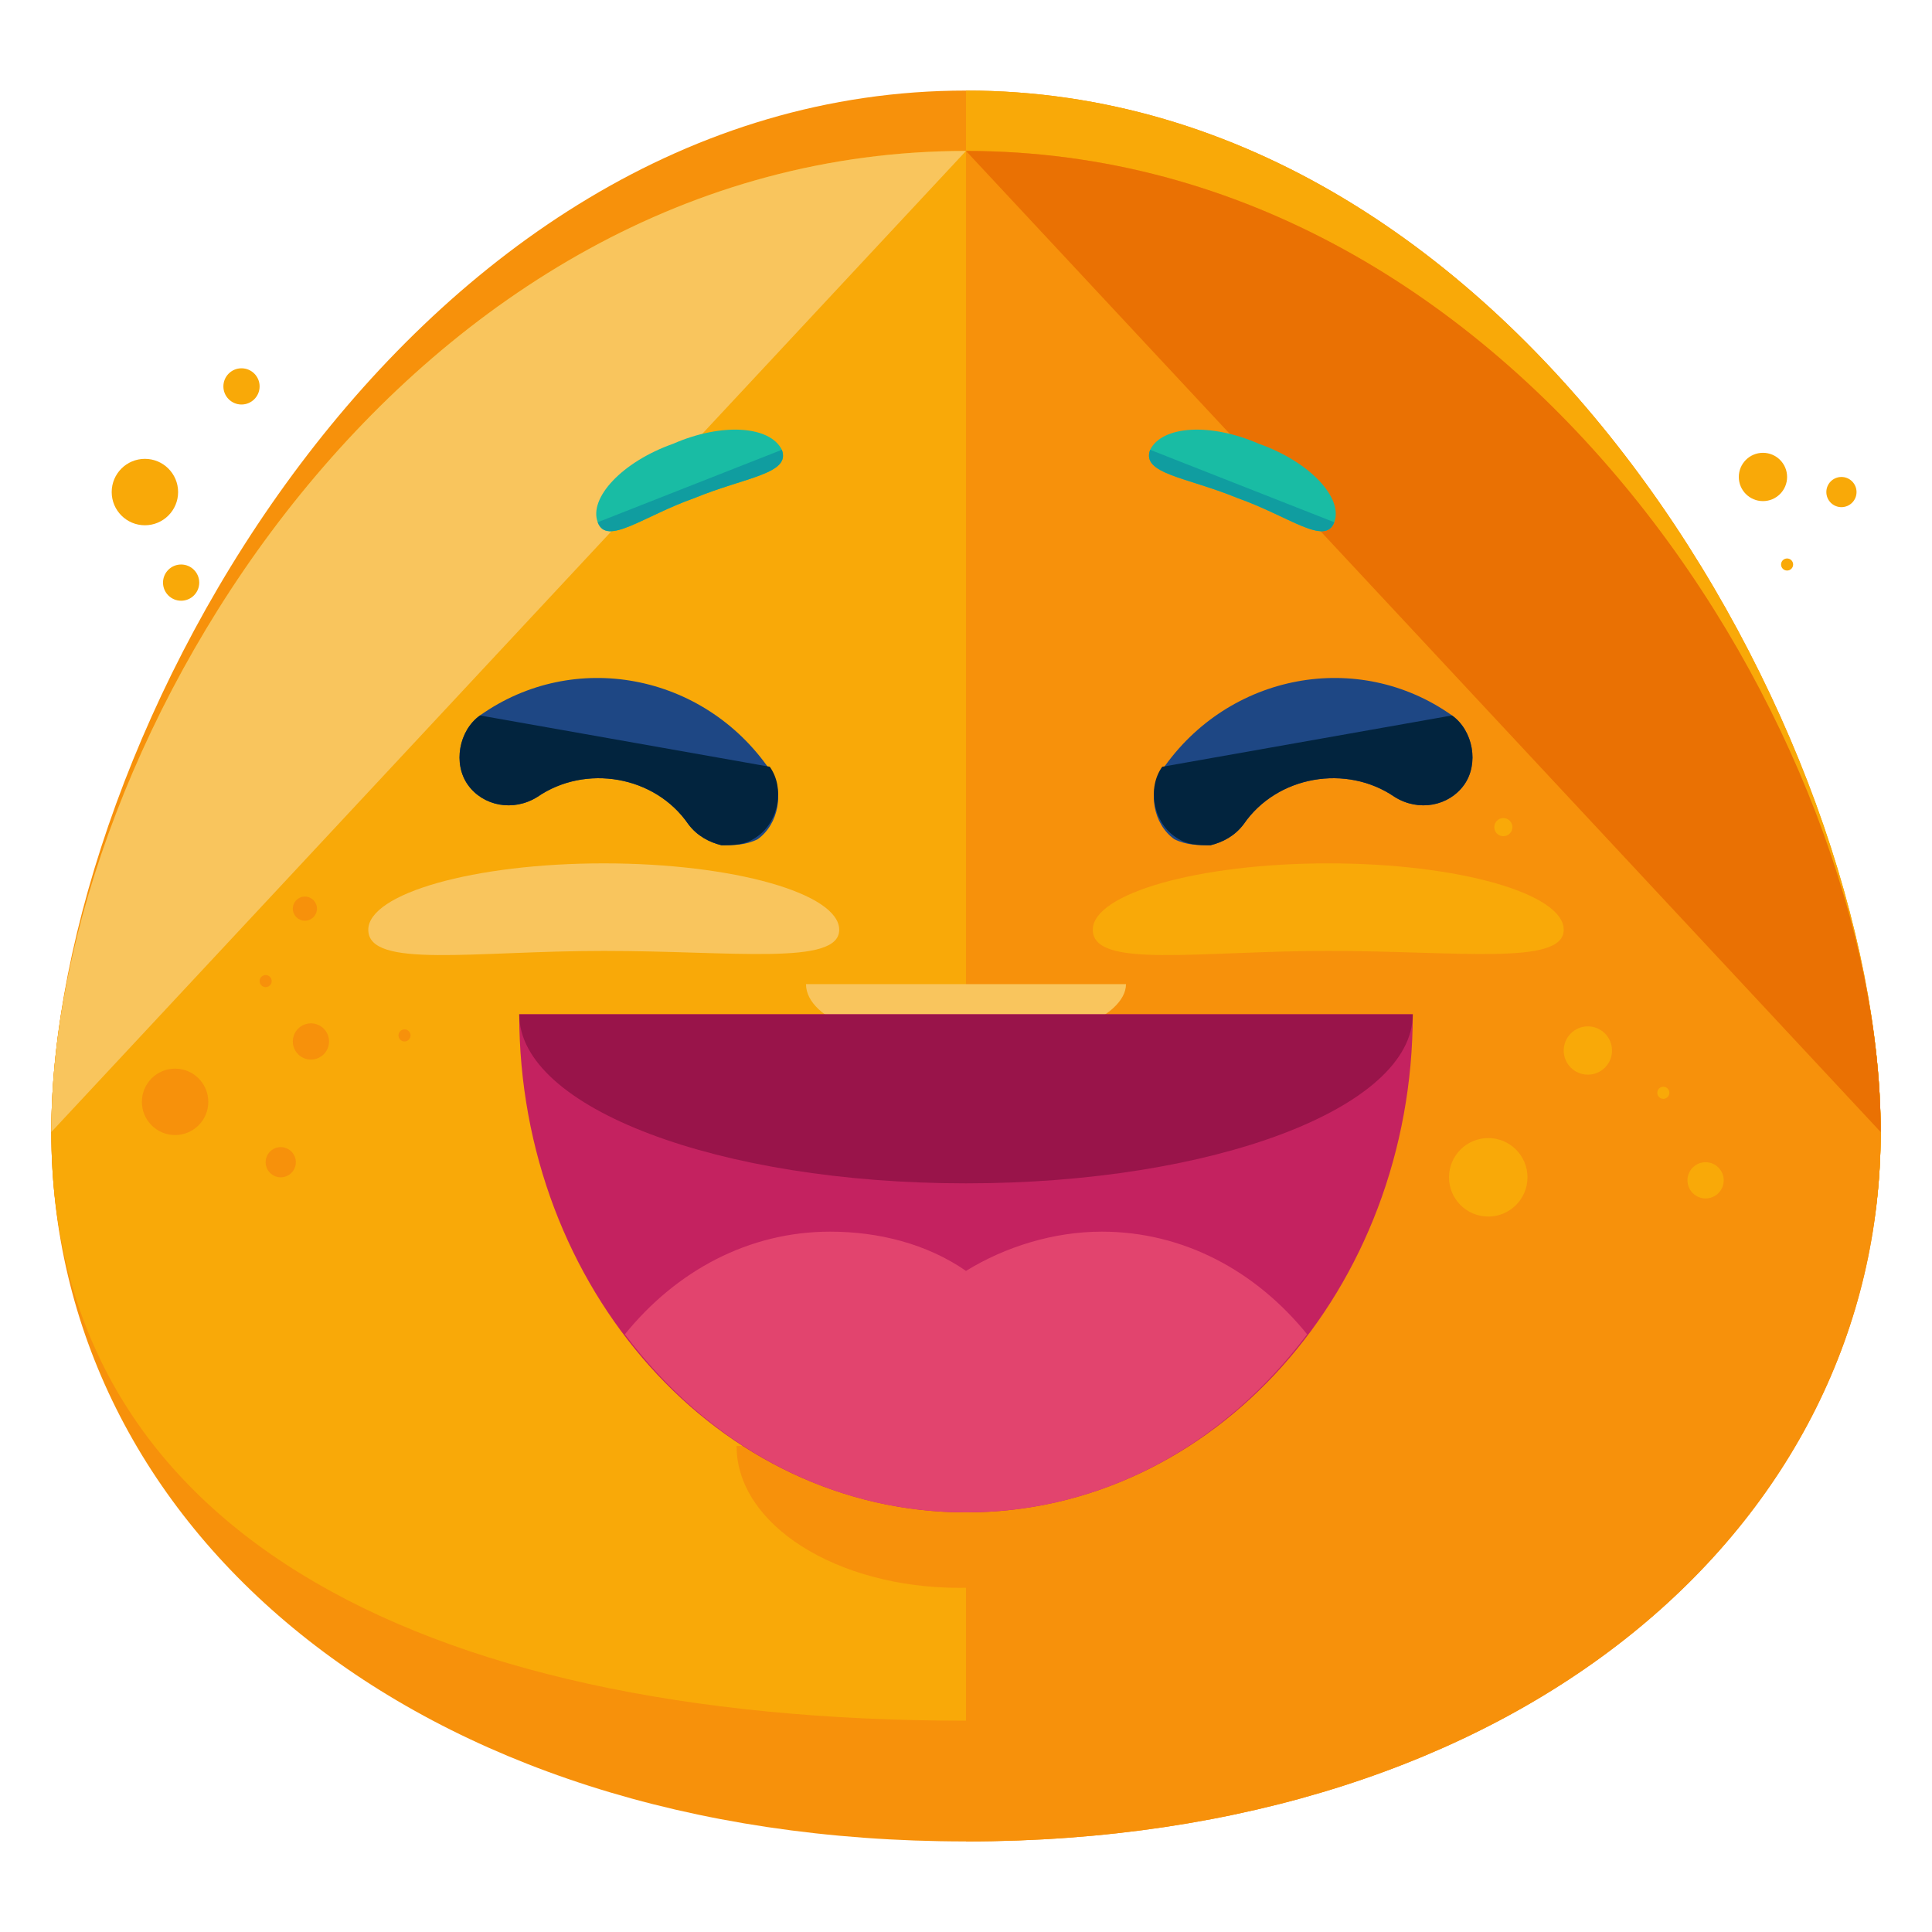 <?xml version="1.0" encoding="utf-8"?>
<!-- Generator: Adobe Illustrator 16.0.0, SVG Export Plug-In . SVG Version: 6.00 Build 0)  -->
<!DOCTYPE svg PUBLIC "-//W3C//DTD SVG 1.1//EN" "http://www.w3.org/Graphics/SVG/1.1/DTD/svg11.dtd">
<svg version="1.1" id="Layer_1" xmlns="http://www.w3.org/2000/svg" xmlns:xlink="http://www.w3.org/1999/xlink" x="0px" y="0px"
	 width="64px" height="64px" viewBox="0 0 64 64" enable-background="new 0 0 64 64" xml:space="preserve">
<g>
	<g>
		<path fill="#F7910B" d="M62.3,37.5C62.3,50.5,50.4,61,32,61C13.6,61,1.7,50.5,1.7,37.5S13.6,5,32,5C50.4,5,62.3,24.5,62.3,37.5z"
			/>
	</g>
	<g>
		<path fill="#F7910B" d="M62.3,37.5C62.3,50.5,50.4,57,32,57C13.6,57,1.7,50.5,1.7,37.5S13.6,3,32,3C50.4,3,62.3,24.5,62.3,37.5z"
			/>
	</g>
	<g>
		<path fill="#F9A908" d="M32,3c18.4,0,30.3,21.5,30.3,34.5S50.4,57,32,57"/>
	</g>
	<g>
		<path fill="#F9A908" d="M62.3,37.5C62.3,50.5,50.4,57,32,57C13.6,57,1.7,50.5,1.7,37.5S13.6,5,32,5C50.4,5,62.3,24.5,62.3,37.5z"
			/>
	</g>
	<g>
		<path fill="#F9C55D" d="M1.7,37.5C1.7,24.5,13.6,5,32,5"/>
	</g>
	<g>
		<path fill="#F7910B" d="M32,5c18.4,0,30.3,19.5,30.3,32.5S50.4,61,32,61"/>
	</g>
	<g>
		<path fill="#EA7103" d="M32,5c18.4,0,30.3,19.5,30.3,32.5"/>
	</g>
	<g>
		<g>
			<g>
				<g>
					<g>
						<g>
							<path fill="#19BCA4" d="M25.9,14.9c0.3,0.8-1.2,0.9-2.9,1.6c-1.7,0.6-2.9,1.6-3.2,0.8c-0.3-0.8,0.8-2,2.5-2.6
								C23.9,14,25.5,14.1,25.9,14.9z"/>
						</g>
					</g>
				</g>
			</g>
			<g>
				<g>
					<g>
						<g>
							<path fill="#109DA0" d="M25.9,14.9c0.3,0.8-1.2,0.9-2.9,1.6c-1.7,0.6-2.9,1.6-3.2,0.8"/>
						</g>
					</g>
				</g>
			</g>
		</g>
		<g>
			<g>
				<g>
					<g>
						<g>
							<path fill="#19BCA4" d="M38.1,14.9c-0.3,0.8,1.2,0.9,2.9,1.6c1.7,0.6,2.9,1.6,3.2,0.8c0.3-0.8-0.8-2-2.5-2.6
								C40.1,14,38.5,14.1,38.1,14.9z"/>
						</g>
					</g>
				</g>
			</g>
			<g>
				<g>
					<g>
						<g>
							<path fill="#109DA0" d="M38.1,14.9c-0.3,0.8,1.2,0.9,2.9,1.6c1.7,0.6,2.9,1.6,3.2,0.8"/>
						</g>
					</g>
				</g>
			</g>
		</g>
	</g>
	<g>
		<g>
			<path fill="#F9C55D" d="M27.8,30.8c0,1.2-3.5,0.7-7.8,0.7c-4.3,0-7.8,0.6-7.8-0.7c0-1.2,3.5-2.2,7.8-2.2
				C24.3,28.6,27.8,29.6,27.8,30.8z"/>
		</g>
		<g>
			<path fill="#F9A908" d="M51.8,30.8c0,1.2-3.5,0.7-7.8,0.7s-7.8,0.6-7.8-0.7c0-1.2,3.5-2.2,7.8-2.2S51.8,29.6,51.8,30.8z"/>
		</g>
	</g>
	<g>
		<path fill="#F9C55D" d="M37.3,32.6c0,1.1-2.4,2.1-5.3,2.1c-2.9,0-5.3-0.9-5.3-2.1"/>
	</g>
	<g>
		<circle fill="#F7910B" cx="10.3" cy="34.5" r="0.6"/>
	</g>
	<g>
		<circle fill="#F7910B" cx="5.8" cy="36.5" r="1.1"/>
	</g>
	<g>
		<circle fill="#F7910B" cx="8.8" cy="32.5" r="0.2"/>
	</g>
	<g>
		<circle fill="#F7910B" cx="13.4" cy="34.3" r="0.2"/>
	</g>
	<g>
		<circle fill="#F9A908" cx="52.6" cy="34.8" r="0.8"/>
	</g>
	<g>
		<circle fill="#F9A908" cx="55.1" cy="36.2" r="0.2"/>
	</g>
	<g>
		<circle fill="#F9A908" cx="49.8" cy="27.4" r="0.3"/>
	</g>
	<g>
		<circle fill="#F9A908" cx="49.3" cy="39" r="1.3"/>
	</g>
	<g>
		<circle fill="#F9A908" cx="56.5" cy="39.1" r="0.6"/>
	</g>
	<g>
		<circle fill="#F7910B" cx="9.3" cy="38.5" r="0.5"/>
	</g>
	<g>
		<circle fill="#F7910B" cx="10.1" cy="30.1" r="0.4"/>
	</g>
	<g>
		<circle fill="#F9A908" cx="4.8" cy="16.3" r="1.1"/>
	</g>
	<g>
		<circle fill="#F9A908" cx="8" cy="12.8" r="0.6"/>
	</g>
	<g>
		<circle fill="#F9A908" cx="59.2" cy="18.7" r="0.2"/>
	</g>
	<g>
		<circle fill="#F9A908" cx="58.4" cy="15.8" r="0.8"/>
	</g>
	<g>
		<circle fill="#F9A908" cx="61" cy="16.3" r="0.5"/>
	</g>
	<g>
		<circle fill="#F9A908" cx="6" cy="19.3" r="0.6"/>
	</g>
	<g>
		<g>
			<g>
				<g>
					<g>
						<path fill="#1E4784" d="M23.9,28c-0.4-0.1-0.8-0.3-1.1-0.7c-1.1-1.6-3.4-2-5-0.9C17,26.9,16,26.7,15.5,26
							c-0.5-0.7-0.3-1.8,0.4-2.3c3.1-2.2,7.4-1.4,9.6,1.8c0.5,0.7,0.3,1.8-0.4,2.3C24.7,28,24.3,28,23.9,28z"/>
					</g>
				</g>
				<g>
					<g>
						<path fill="#02243E" d="M25.5,25.4c0.5,0.7,0.3,1.8-0.4,2.3C24.7,28,24.3,28,23.9,28c-0.4-0.1-0.8-0.3-1.1-0.7
							c-1.1-1.6-3.4-2-5-0.9C17,26.9,16,26.7,15.5,26c-0.5-0.7-0.3-1.8,0.4-2.3"/>
					</g>
				</g>
			</g>
		</g>
		<g>
			<g>
				<g>
					<g>
						<path fill="#1E4784" d="M40.1,28c0.4-0.1,0.8-0.3,1.1-0.7c1.1-1.6,3.4-2,5-0.9c0.8,0.5,1.8,0.3,2.3-0.4
							c0.5-0.7,0.3-1.8-0.4-2.3c-3.1-2.2-7.4-1.4-9.6,1.8c-0.5,0.7-0.3,1.8,0.4,2.3C39.3,28,39.7,28,40.1,28z"/>
					</g>
				</g>
				<g>
					<g>
						<path fill="#02243E" d="M38.5,25.4c-0.5,0.7-0.3,1.8,0.4,2.3c0.4,0.3,0.8,0.3,1.2,0.3c0.4-0.1,0.8-0.3,1.1-0.7
							c1.1-1.6,3.4-2,5-0.9c0.8,0.5,1.8,0.3,2.3-0.4c0.5-0.7,0.3-1.8-0.4-2.3"/>
					</g>
				</g>
			</g>
		</g>
	</g>
	<g>
		<path fill="#F7910B" d="M39.2,47.9c0,2.6-3.3,4.7-7.4,4.7s-7.4-2.1-7.4-4.7"/>
	</g>
	<g>
		<g>
			<path fill="#C42260" d="M46.8,33.6c0,9.1-6.6,16.5-14.8,16.5c-8.2,0-14.8-7.4-14.8-16.5"/>
		</g>
		<g>
			<path fill="#99144A" d="M46.8,33.6c0,3.1-6.6,5.6-14.8,5.6c-8.2,0-14.8-2.5-14.8-5.6"/>
		</g>
		<g>
			<path fill="#E2446E" d="M32,50.1c4.6,0,8.6-2.3,11.3-5.9c-1.7-2.1-4.1-3.4-6.8-3.4c-1.6,0-3.2,0.5-4.5,1.3
				c-1.3-0.9-2.9-1.3-4.5-1.3c-2.7,0-5.1,1.3-6.8,3.4C23.4,47.8,27.4,50.1,32,50.1z"/>
		</g>
	</g>
</g>
</svg>

